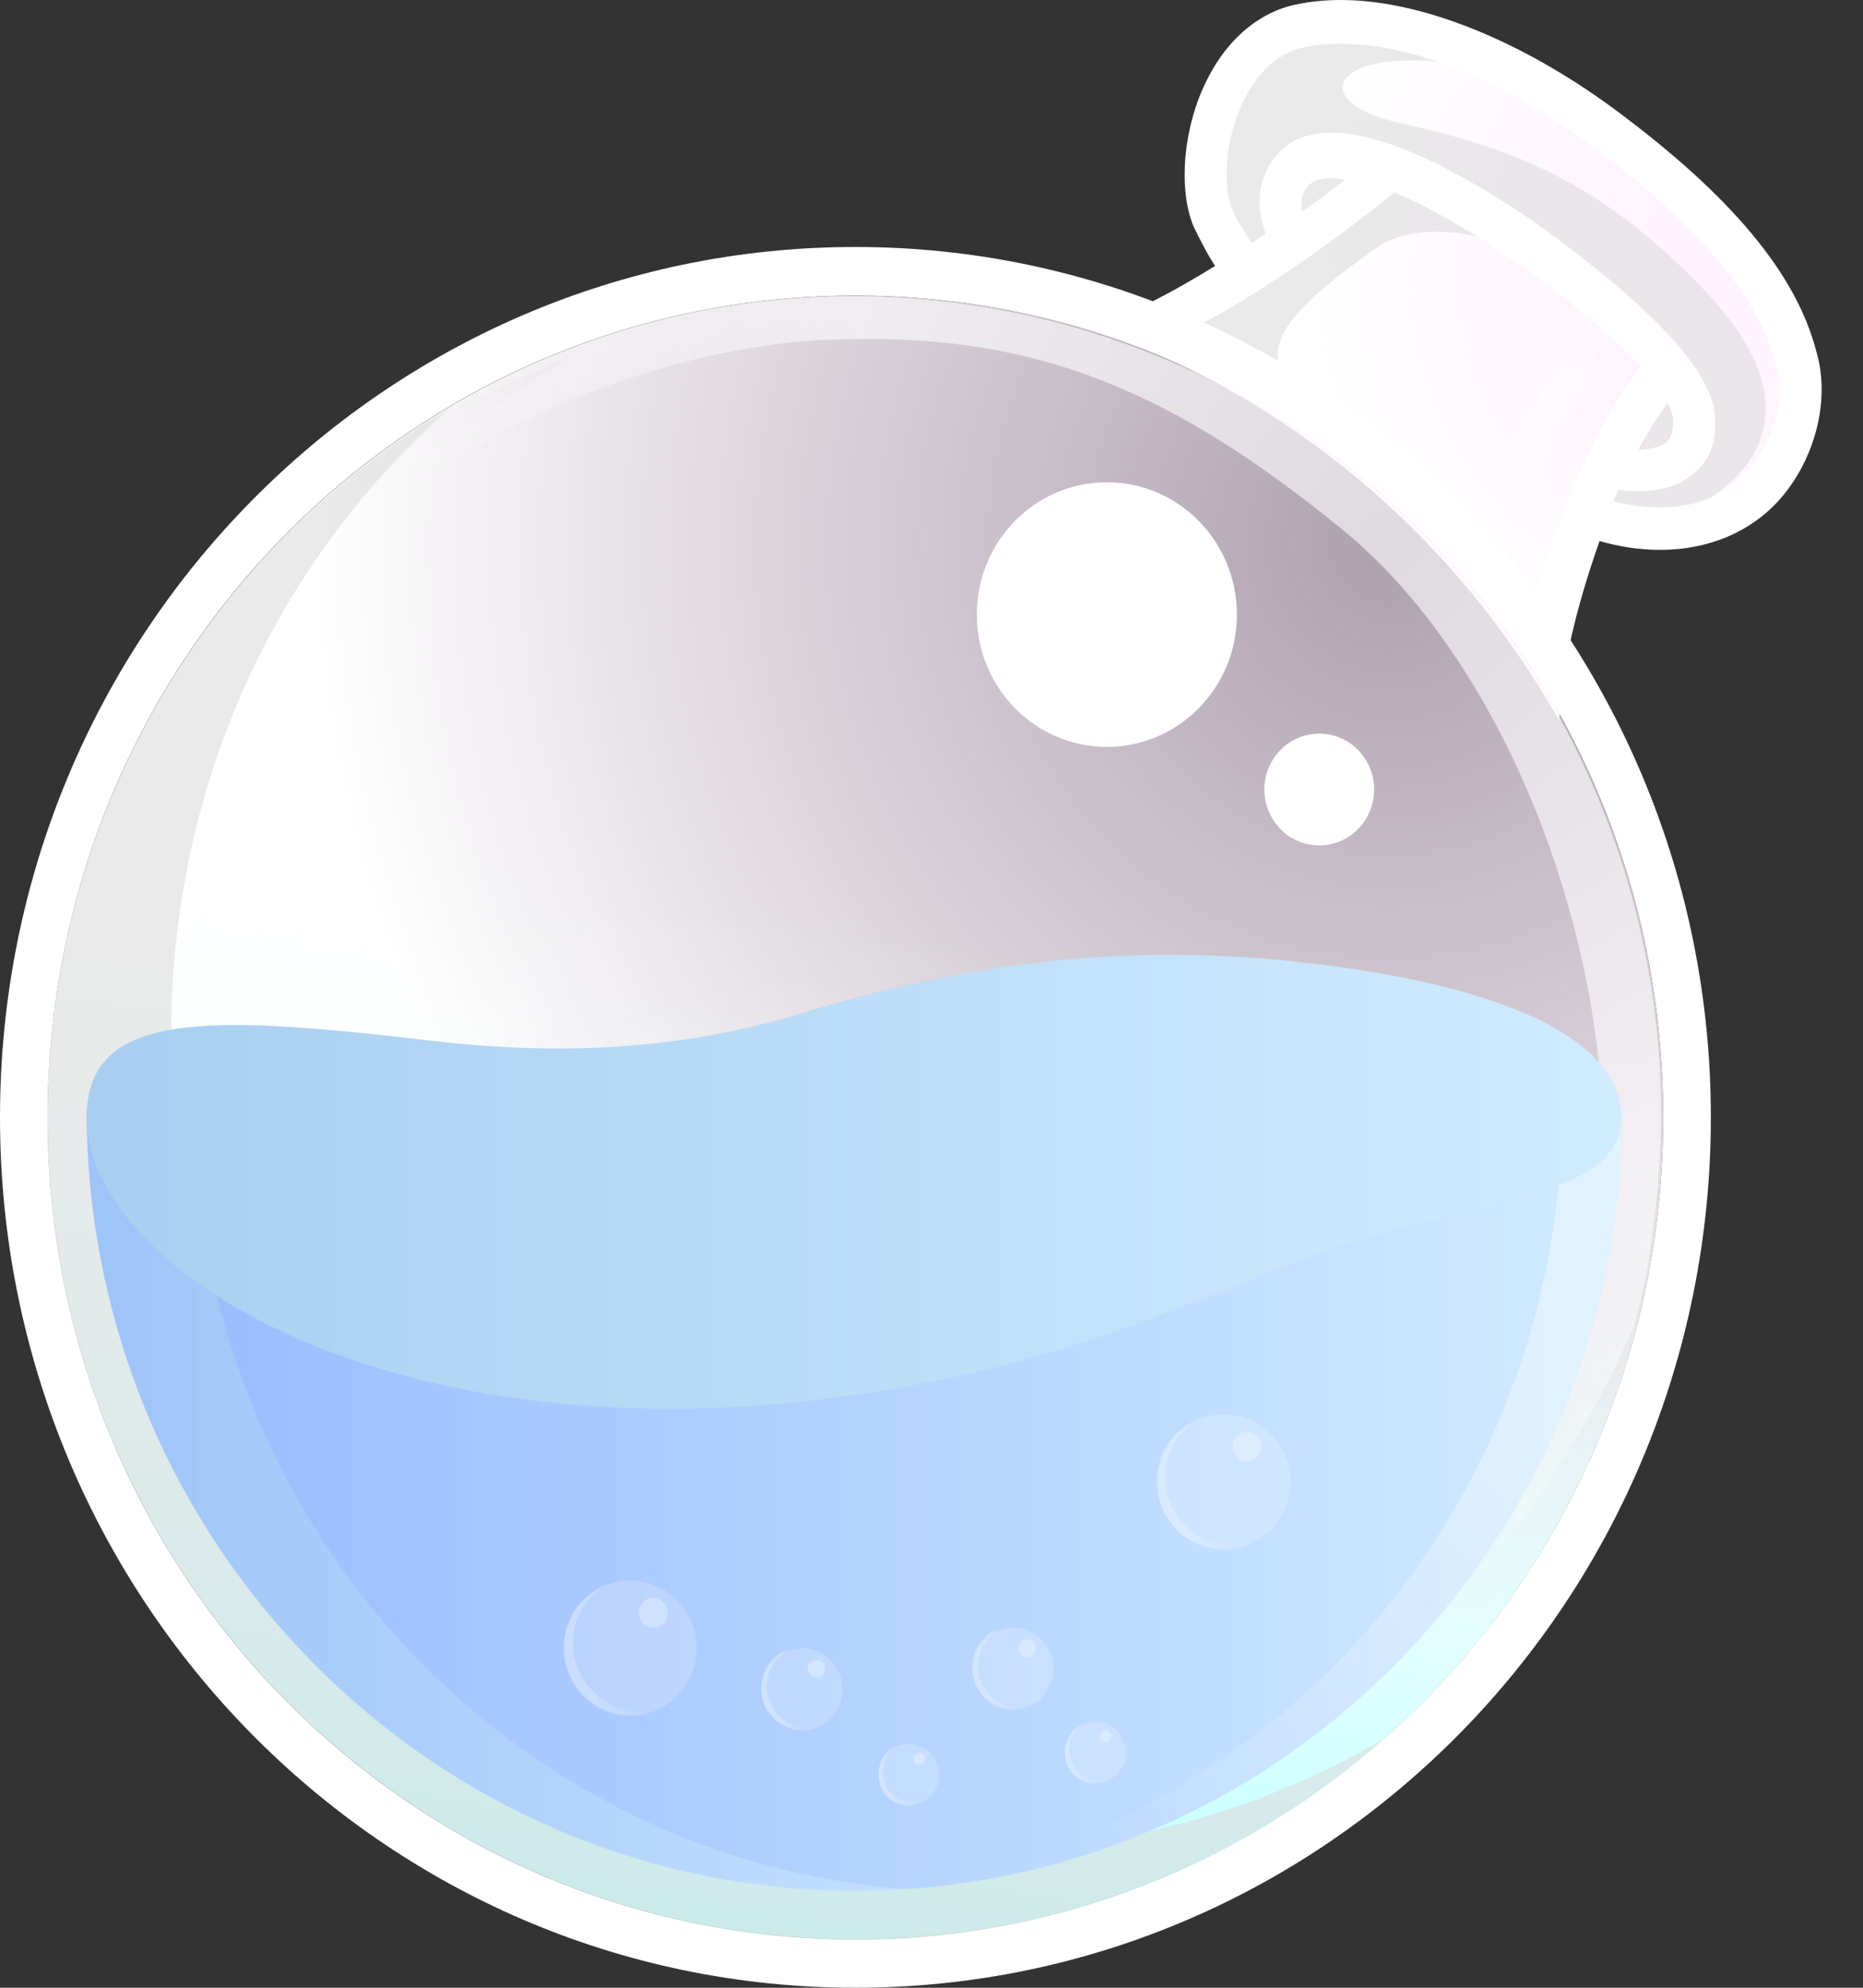 <svg width="15" height="16" viewBox="0 0 15 16" fill="none" xmlns="http://www.w3.org/2000/svg">
<rect x="0" y="0" width="15" height="16" fill="#333333" stroke="none"/>
<path d="M14.624 2.828C14.461 2.201 13.938 1.574 12.995 0.876C12.239 0.32 11.436 0 10.796 0C10.668 0 10.552 0.012 10.436 0.036C10.145 0.095 9.889 0.308 9.726 0.627C9.528 1.006 9.482 1.515 9.61 1.823C9.656 1.917 9.714 2.035 9.784 2.142C9.168 2.521 8.819 2.627 8.772 2.639C10.378 3.183 11.716 4.32 12.553 5.799L12.565 5.657C12.6 5.266 12.716 4.817 12.879 4.355C13.042 4.402 13.205 4.426 13.367 4.426C13.798 4.426 14.17 4.249 14.403 3.929C14.636 3.609 14.729 3.183 14.624 2.828Z" fill="white"/>
<path d="M12.949 4.012C14.007 4.308 14.438 3.479 14.298 2.923C14.147 2.367 13.658 1.799 12.797 1.16C11.937 0.521 11.064 0.26 10.506 0.379C9.947 0.497 9.784 1.361 9.924 1.692C9.982 1.823 10.11 2.012 10.284 2.225C10.063 2.379 9.854 2.497 9.68 2.604C10.75 3.089 11.681 3.846 12.379 4.793C12.46 4.473 12.576 4.189 12.681 3.941C12.763 3.953 12.856 3.976 12.949 4.012Z" fill="url(#paint0_radial_18003_421999)"/>
<path d="M6.887 15.609C10.479 15.609 13.391 12.648 13.391 8.994C13.391 5.34 10.479 2.379 6.887 2.379C3.296 2.379 0.384 5.34 0.384 8.994C0.384 12.648 3.296 15.609 6.887 15.609Z" fill="url(#paint1_radial_18003_421999)"/>
<path opacity="0.6" d="M13.763 2.379C12.879 1.432 12.134 1.183 11.239 0.982C10.54 0.817 10.727 0.414 11.576 0.497C11.169 0.355 10.785 0.32 10.506 0.379C9.947 0.497 9.784 1.361 9.924 1.692C9.982 1.823 10.11 2.012 10.284 2.225C9.97 2.438 9.703 2.592 9.482 2.71C9.587 2.757 9.714 2.817 9.866 2.899C10.261 3.112 10.692 3.467 10.692 3.467C10.04 2.899 10.18 2.639 11.076 2C11.355 1.799 11.867 1.823 12.344 2.071C12.821 2.32 13.379 2.947 13.379 2.947L12.844 3.988C12.879 4 12.914 4.012 12.949 4.024C13.286 4.118 13.554 4.095 13.763 4.012C14.007 3.858 14.647 3.337 13.763 2.379Z" fill="#DCDCDC"/>
<path d="M11.227 1.55C11.46 1.645 11.762 1.811 12.134 2.059C12.576 2.355 12.96 2.686 13.205 2.947C12.797 3.491 12.53 4.237 12.367 4.757C12.448 4.876 12.541 4.994 12.623 5.112C12.704 4.817 12.844 4.379 13.03 3.941C13.077 3.953 13.135 3.953 13.193 3.953C13.333 3.953 13.495 3.929 13.623 3.822C13.717 3.751 13.821 3.621 13.81 3.385C13.81 3.16 13.635 2.876 13.274 2.533C13.018 2.284 12.669 2.012 12.32 1.763C11.32 1.089 10.622 0.899 10.308 1.219C10.098 1.432 10.122 1.692 10.191 1.882C9.819 2.13 9.505 2.308 9.296 2.426C9.435 2.473 9.563 2.533 9.703 2.592C10.075 2.391 10.61 2.047 11.227 1.55ZM13.426 3.243C13.461 3.302 13.472 3.361 13.472 3.396C13.472 3.503 13.437 3.538 13.414 3.562C13.368 3.598 13.274 3.621 13.193 3.621C13.263 3.479 13.344 3.361 13.426 3.243ZM10.552 1.479C10.587 1.444 10.68 1.42 10.831 1.444C10.715 1.538 10.599 1.621 10.482 1.704C10.471 1.621 10.482 1.538 10.552 1.479Z" fill="white"/>
<path d="M6.887 1.988C3.083 1.988 0 5.124 0 8.994C0 12.864 3.083 16 6.887 16C10.692 16 13.775 12.864 13.775 8.994C13.775 5.124 10.68 1.988 6.887 1.988ZM6.887 15.61C3.292 15.61 0.384 12.651 0.384 8.994C0.384 5.337 3.292 2.379 6.887 2.379C10.482 2.379 13.391 5.337 13.391 8.994C13.391 12.651 10.471 15.61 6.887 15.61Z" fill="white"/>
<path opacity="0.6" d="M6.887 15.609C10.479 15.609 13.391 12.648 13.391 8.994C13.391 5.34 10.479 2.379 6.887 2.379C3.296 2.379 0.384 5.34 0.384 8.994C0.384 12.648 3.296 15.609 6.887 15.609Z" fill="url(#paint2_linear_18003_421999)"/>
<path opacity="0.6" d="M6.841 14.805C3.292 14.225 0.884 10.828 1.466 7.219C1.722 5.621 2.513 4.26 3.63 3.278C2.001 4.237 0.791 5.905 0.465 7.941C-0.105 11.55 2.304 14.947 5.84 15.527C7.818 15.858 9.726 15.231 11.134 14C9.889 14.734 8.376 15.053 6.841 14.805Z" fill="#DCDCDC"/>
<path opacity="0.6" d="M7.923 2.473C6.282 2.201 4.688 2.58 3.385 3.42C3.362 3.444 3.339 3.467 3.339 3.467C3.839 3.16 4.572 2.888 4.572 2.888C2.687 4 2.106 5.266 2.106 5.266C2.839 3.823 4.991 2.805 6.678 2.734C8.365 2.663 9.47 3.172 10.82 4.272C12.169 5.385 12.983 7.657 12.902 9.456C12.832 11.255 11.902 12.71 11.902 12.71C12.541 11.87 12.925 11.255 13.17 10.627C13.216 10.438 13.263 10.249 13.286 10.047C13.868 6.45 11.471 3.053 7.923 2.473Z" fill="url(#paint3_linear_18003_421999)"/>
<path d="M13.065 8.935C13.065 12.402 10.296 15.219 6.887 15.219C3.479 15.219 0.698 12.402 0.698 8.935H13.065Z" fill="url(#paint4_linear_18003_421999)"/>
<g opacity="0.6">
<path opacity="0.6" d="M12.576 8.935C12.576 12.319 9.947 15.089 6.643 15.219C6.725 15.219 6.806 15.219 6.887 15.219C10.296 15.219 13.065 12.402 13.065 8.935H12.576Z" fill="url(#paint5_linear_18003_421999)"/>
</g>
<g opacity="0.7">
<path opacity="0.7" d="M1.571 8.935H0.698C0.698 12.402 3.467 15.219 6.876 15.219C7.027 15.219 7.167 15.219 7.306 15.207C4.107 14.97 1.571 12.248 1.571 8.935Z" fill="url(#paint6_linear_18003_421999)"/>
</g>
<path d="M13.053 8.994C13.053 8.272 11.82 7.858 10.18 7.716C8.993 7.621 7.795 7.74 6.422 8.166C5.235 8.521 4.165 8.462 3.385 8.367C1.652 8.166 0.698 8.142 0.698 8.994C0.698 10.225 3.164 11.763 6.864 11.231C8.737 10.959 9.703 10.402 10.808 10.024C12.006 9.621 13.053 9.633 13.053 8.994Z" fill="url(#paint7_linear_18003_421999)"/>
<path d="M8.912 6.012C9.49 6.012 9.959 5.535 9.959 4.947C9.959 4.358 9.49 3.882 8.912 3.882C8.333 3.882 7.865 4.358 7.865 4.947C7.865 5.535 8.333 6.012 8.912 6.012Z" fill="white"/>
<path d="M10.622 6.805C10.866 6.805 11.064 6.603 11.064 6.355C11.064 6.107 10.866 5.905 10.622 5.905C10.378 5.905 10.18 6.107 10.18 6.355C10.18 6.603 10.378 6.805 10.622 6.805Z" fill="white"/>
<g opacity="0.6">
<path opacity="0.6" d="M12.204 4.095C12.193 4.095 12.181 4.095 12.181 4.095C12.111 4.083 12.065 4.012 12.076 3.929C12.181 3.385 12.623 2.864 12.646 2.84C12.693 2.781 12.786 2.781 12.832 2.828C12.89 2.876 12.89 2.97 12.844 3.018C12.832 3.03 12.425 3.515 12.332 3.988C12.32 4.059 12.262 4.095 12.204 4.095Z" fill="url(#paint8_linear_18003_421999)"/>
</g>
<path opacity="0.2" d="M6.458 13.929C6.638 13.929 6.783 13.781 6.783 13.598C6.783 13.415 6.638 13.266 6.458 13.266C6.278 13.266 6.132 13.415 6.132 13.598C6.132 13.781 6.278 13.929 6.458 13.929Z" fill="white"/>
<g opacity="0.4">
<path opacity="0.6" d="M6.271 13.811C6.143 13.681 6.143 13.468 6.271 13.338C6.294 13.314 6.317 13.302 6.341 13.278C6.294 13.29 6.259 13.314 6.224 13.349C6.096 13.48 6.096 13.693 6.224 13.823C6.329 13.929 6.492 13.953 6.62 13.882C6.503 13.929 6.364 13.906 6.271 13.811Z" fill="url(#paint9_linear_18003_421999)"/>
</g>
<path opacity="0.3" d="M6.573 13.503C6.612 13.503 6.643 13.471 6.643 13.432C6.643 13.393 6.612 13.361 6.573 13.361C6.535 13.361 6.503 13.393 6.503 13.432C6.503 13.471 6.535 13.503 6.573 13.503Z" fill="white"/>
<path opacity="0.2" d="M8.156 13.763C8.336 13.763 8.482 13.615 8.482 13.432C8.482 13.249 8.336 13.101 8.156 13.101C7.976 13.101 7.83 13.249 7.83 13.432C7.83 13.615 7.976 13.763 8.156 13.763Z" fill="white"/>
<g opacity="0.4">
<path opacity="0.6" d="M7.969 13.645C7.841 13.515 7.841 13.302 7.969 13.172C7.993 13.148 8.016 13.136 8.039 13.113C7.993 13.125 7.958 13.148 7.923 13.184C7.795 13.314 7.795 13.527 7.923 13.657C8.027 13.764 8.19 13.787 8.318 13.716C8.202 13.764 8.062 13.74 7.969 13.645Z" fill="url(#paint10_linear_18003_421999)"/>
</g>
<path opacity="0.3" d="M8.272 13.337C8.31 13.337 8.342 13.306 8.342 13.266C8.342 13.227 8.31 13.195 8.272 13.195C8.233 13.195 8.202 13.227 8.202 13.266C8.202 13.306 8.233 13.337 8.272 13.337Z" fill="white"/>
<path opacity="0.2" d="M7.318 14.533C7.453 14.533 7.562 14.421 7.562 14.284C7.562 14.147 7.453 14.036 7.318 14.036C7.183 14.036 7.073 14.147 7.073 14.284C7.073 14.421 7.183 14.533 7.318 14.533Z" fill="white"/>
<g opacity="0.4">
<path opacity="0.6" d="M7.178 14.438C7.085 14.344 7.085 14.178 7.178 14.083C7.19 14.071 7.213 14.059 7.225 14.048C7.19 14.059 7.167 14.083 7.143 14.107C7.05 14.201 7.05 14.367 7.143 14.462C7.225 14.545 7.341 14.557 7.446 14.497C7.353 14.533 7.248 14.509 7.178 14.438Z" fill="url(#paint11_linear_18003_421999)"/>
</g>
<path opacity="0.3" d="M7.399 14.201C7.425 14.201 7.446 14.18 7.446 14.154C7.446 14.128 7.425 14.107 7.399 14.107C7.374 14.107 7.353 14.128 7.353 14.154C7.353 14.18 7.374 14.201 7.399 14.201Z" fill="white"/>
<path opacity="0.2" d="M8.819 14.355C8.954 14.355 9.063 14.244 9.063 14.107C9.063 13.969 8.954 13.858 8.819 13.858C8.684 13.858 8.574 13.969 8.574 14.107C8.574 14.244 8.684 14.355 8.819 14.355Z" fill="white"/>
<g opacity="0.4">
<path opacity="0.6" d="M8.679 14.261C8.586 14.166 8.586 14 8.679 13.906C8.691 13.894 8.714 13.882 8.726 13.87C8.691 13.882 8.667 13.906 8.644 13.929C8.551 14.024 8.551 14.19 8.644 14.284C8.726 14.367 8.842 14.379 8.947 14.32C8.854 14.355 8.749 14.332 8.679 14.261Z" fill="url(#paint12_linear_18003_421999)"/>
</g>
<path opacity="0.3" d="M8.9 14.024C8.926 14.024 8.947 14.002 8.947 13.976C8.947 13.95 8.926 13.929 8.9 13.929C8.874 13.929 8.854 13.95 8.854 13.976C8.854 14.002 8.874 14.024 8.9 14.024Z" fill="white"/>
<path opacity="0.2" d="M5.072 13.811C5.368 13.811 5.608 13.567 5.608 13.266C5.608 12.966 5.368 12.722 5.072 12.722C4.777 12.722 4.537 12.966 4.537 13.266C4.537 13.567 4.777 13.811 5.072 13.811Z" fill="white"/>
<g opacity="0.4">
<path opacity="0.6" d="M4.77 13.61C4.561 13.396 4.561 13.053 4.77 12.84C4.805 12.805 4.84 12.781 4.887 12.757C4.817 12.781 4.759 12.828 4.7 12.876C4.491 13.089 4.491 13.432 4.7 13.645C4.875 13.822 5.142 13.858 5.352 13.728C5.154 13.811 4.921 13.775 4.77 13.61Z" fill="url(#paint13_linear_18003_421999)"/>
</g>
<path opacity="0.3" d="M5.259 13.101C5.323 13.101 5.375 13.048 5.375 12.982C5.375 12.917 5.323 12.864 5.259 12.864C5.194 12.864 5.142 12.917 5.142 12.982C5.142 13.048 5.194 13.101 5.259 13.101Z" fill="white"/>
<path opacity="0.2" d="M9.854 12.473C10.15 12.473 10.389 12.23 10.389 11.929C10.389 11.628 10.15 11.385 9.854 11.385C9.559 11.385 9.319 11.628 9.319 11.929C9.319 12.23 9.559 12.473 9.854 12.473Z" fill="white"/>
<g opacity="0.4">
<path opacity="0.6" d="M9.54 12.272C9.33 12.059 9.33 11.716 9.54 11.503C9.575 11.467 9.61 11.444 9.656 11.42C9.586 11.444 9.528 11.491 9.47 11.538C9.261 11.752 9.261 12.095 9.47 12.308C9.645 12.485 9.912 12.521 10.122 12.39C9.924 12.473 9.703 12.438 9.54 12.272Z" fill="url(#paint14_linear_18003_421999)"/>
</g>
<path opacity="0.3" d="M10.04 11.763C10.104 11.763 10.156 11.71 10.156 11.645C10.156 11.58 10.104 11.527 10.04 11.527C9.976 11.527 9.924 11.58 9.924 11.645C9.924 11.71 9.976 11.763 10.04 11.763Z" fill="white"/>
<defs>
<radialGradient id="paint0_radial_18003_421999" cx="0" cy="0" r="1" gradientUnits="userSpaceOnUse" gradientTransform="translate(14.086 2.178) scale(5.2 5.289)">
<stop stop-color="#FFEAFF" stop-opacity="0.6"/>
<stop offset="0.681" stop-color="white"/>
<stop offset="1" stop-color="white"/>
</radialGradient>
<radialGradient id="paint1_radial_18003_421999" cx="0" cy="0" r="1" gradientUnits="userSpaceOnUse" gradientTransform="translate(11.193 4.433) scale(12.722 12.941)">
<stop stop-color="#FFEAFF" stop-opacity="0.6"/>
<stop offset="0.681" stop-color="white"/>
<stop offset="1" stop-color="white"/>
</radialGradient>
<linearGradient id="paint2_linear_18003_421999" x1="5.844" y1="15.516" x2="7.995" y2="2.473" gradientUnits="userSpaceOnUse">
<stop stop-color="#81FFFF"/>
<stop offset="0.62" stop-color="white" stop-opacity="0"/>
</linearGradient>
<linearGradient id="paint3_linear_18003_421999" x1="11.47" y1="4.501" x2="6.009" y2="9.428" gradientUnits="userSpaceOnUse">
<stop offset="0.289" stop-color="white"/>
<stop offset="0.78" stop-color="white" stop-opacity="0"/>
</linearGradient>
<linearGradient id="paint4_linear_18003_421999" x1="0.703" y1="12.073" x2="13.062" y2="12.073" gradientUnits="userSpaceOnUse">
<stop stop-color="#96B9FF"/>
<stop offset="0.995" stop-color="#D1EBFF"/>
</linearGradient>
<linearGradient id="paint5_linear_18003_421999" x1="13.647" y1="9.486" x2="6.812" y2="15.836" gradientUnits="userSpaceOnUse">
<stop offset="0.289" stop-color="white"/>
<stop offset="0.78" stop-color="white" stop-opacity="0"/>
</linearGradient>
<linearGradient id="paint6_linear_18003_421999" x1="0.703" y1="12.073" x2="7.315" y2="12.073" gradientUnits="userSpaceOnUse">
<stop stop-color="#A8CFF0"/>
<stop offset="0.995" stop-color="#D1EBFF"/>
</linearGradient>
<linearGradient id="paint7_linear_18003_421999" x1="0.712" y1="9.516" x2="13.054" y2="9.516" gradientUnits="userSpaceOnUse">
<stop stop-color="#A8CFF0"/>
<stop offset="0.995" stop-color="#D1EBFF"/>
</linearGradient>
<linearGradient id="paint8_linear_18003_421999" x1="12.851" y1="2.783" x2="11.942" y2="4.235" gradientUnits="userSpaceOnUse">
<stop offset="0.289" stop-color="white"/>
<stop offset="0.78" stop-color="white" stop-opacity="0"/>
</linearGradient>
<linearGradient id="paint9_linear_18003_421999" x1="6.128" y1="13.608" x2="6.62" y2="13.608" gradientUnits="userSpaceOnUse">
<stop offset="0.289" stop-color="white"/>
<stop offset="0.78" stop-color="white" stop-opacity="0"/>
</linearGradient>
<linearGradient id="paint10_linear_18003_421999" x1="7.825" y1="13.44" x2="8.317" y2="13.44" gradientUnits="userSpaceOnUse">
<stop offset="0.289" stop-color="white"/>
<stop offset="0.78" stop-color="white" stop-opacity="0"/>
</linearGradient>
<linearGradient id="paint11_linear_18003_421999" x1="7.072" y1="14.287" x2="7.441" y2="14.287" gradientUnits="userSpaceOnUse">
<stop offset="0.289" stop-color="white"/>
<stop offset="0.78" stop-color="white" stop-opacity="0"/>
</linearGradient>
<linearGradient id="paint12_linear_18003_421999" x1="8.568" y1="14.109" x2="8.937" y2="14.109" gradientUnits="userSpaceOnUse">
<stop offset="0.289" stop-color="white"/>
<stop offset="0.78" stop-color="white" stop-opacity="0"/>
</linearGradient>
<linearGradient id="paint13_linear_18003_421999" x1="4.538" y1="13.28" x2="5.342" y2="13.28" gradientUnits="userSpaceOnUse">
<stop offset="0.289" stop-color="white"/>
<stop offset="0.78" stop-color="white" stop-opacity="0"/>
</linearGradient>
<linearGradient id="paint14_linear_18003_421999" x1="9.312" y1="11.942" x2="10.116" y2="11.942" gradientUnits="userSpaceOnUse">
<stop offset="0.289" stop-color="white"/>
<stop offset="0.78" stop-color="white" stop-opacity="0"/>
</linearGradient>
</defs>
</svg>
